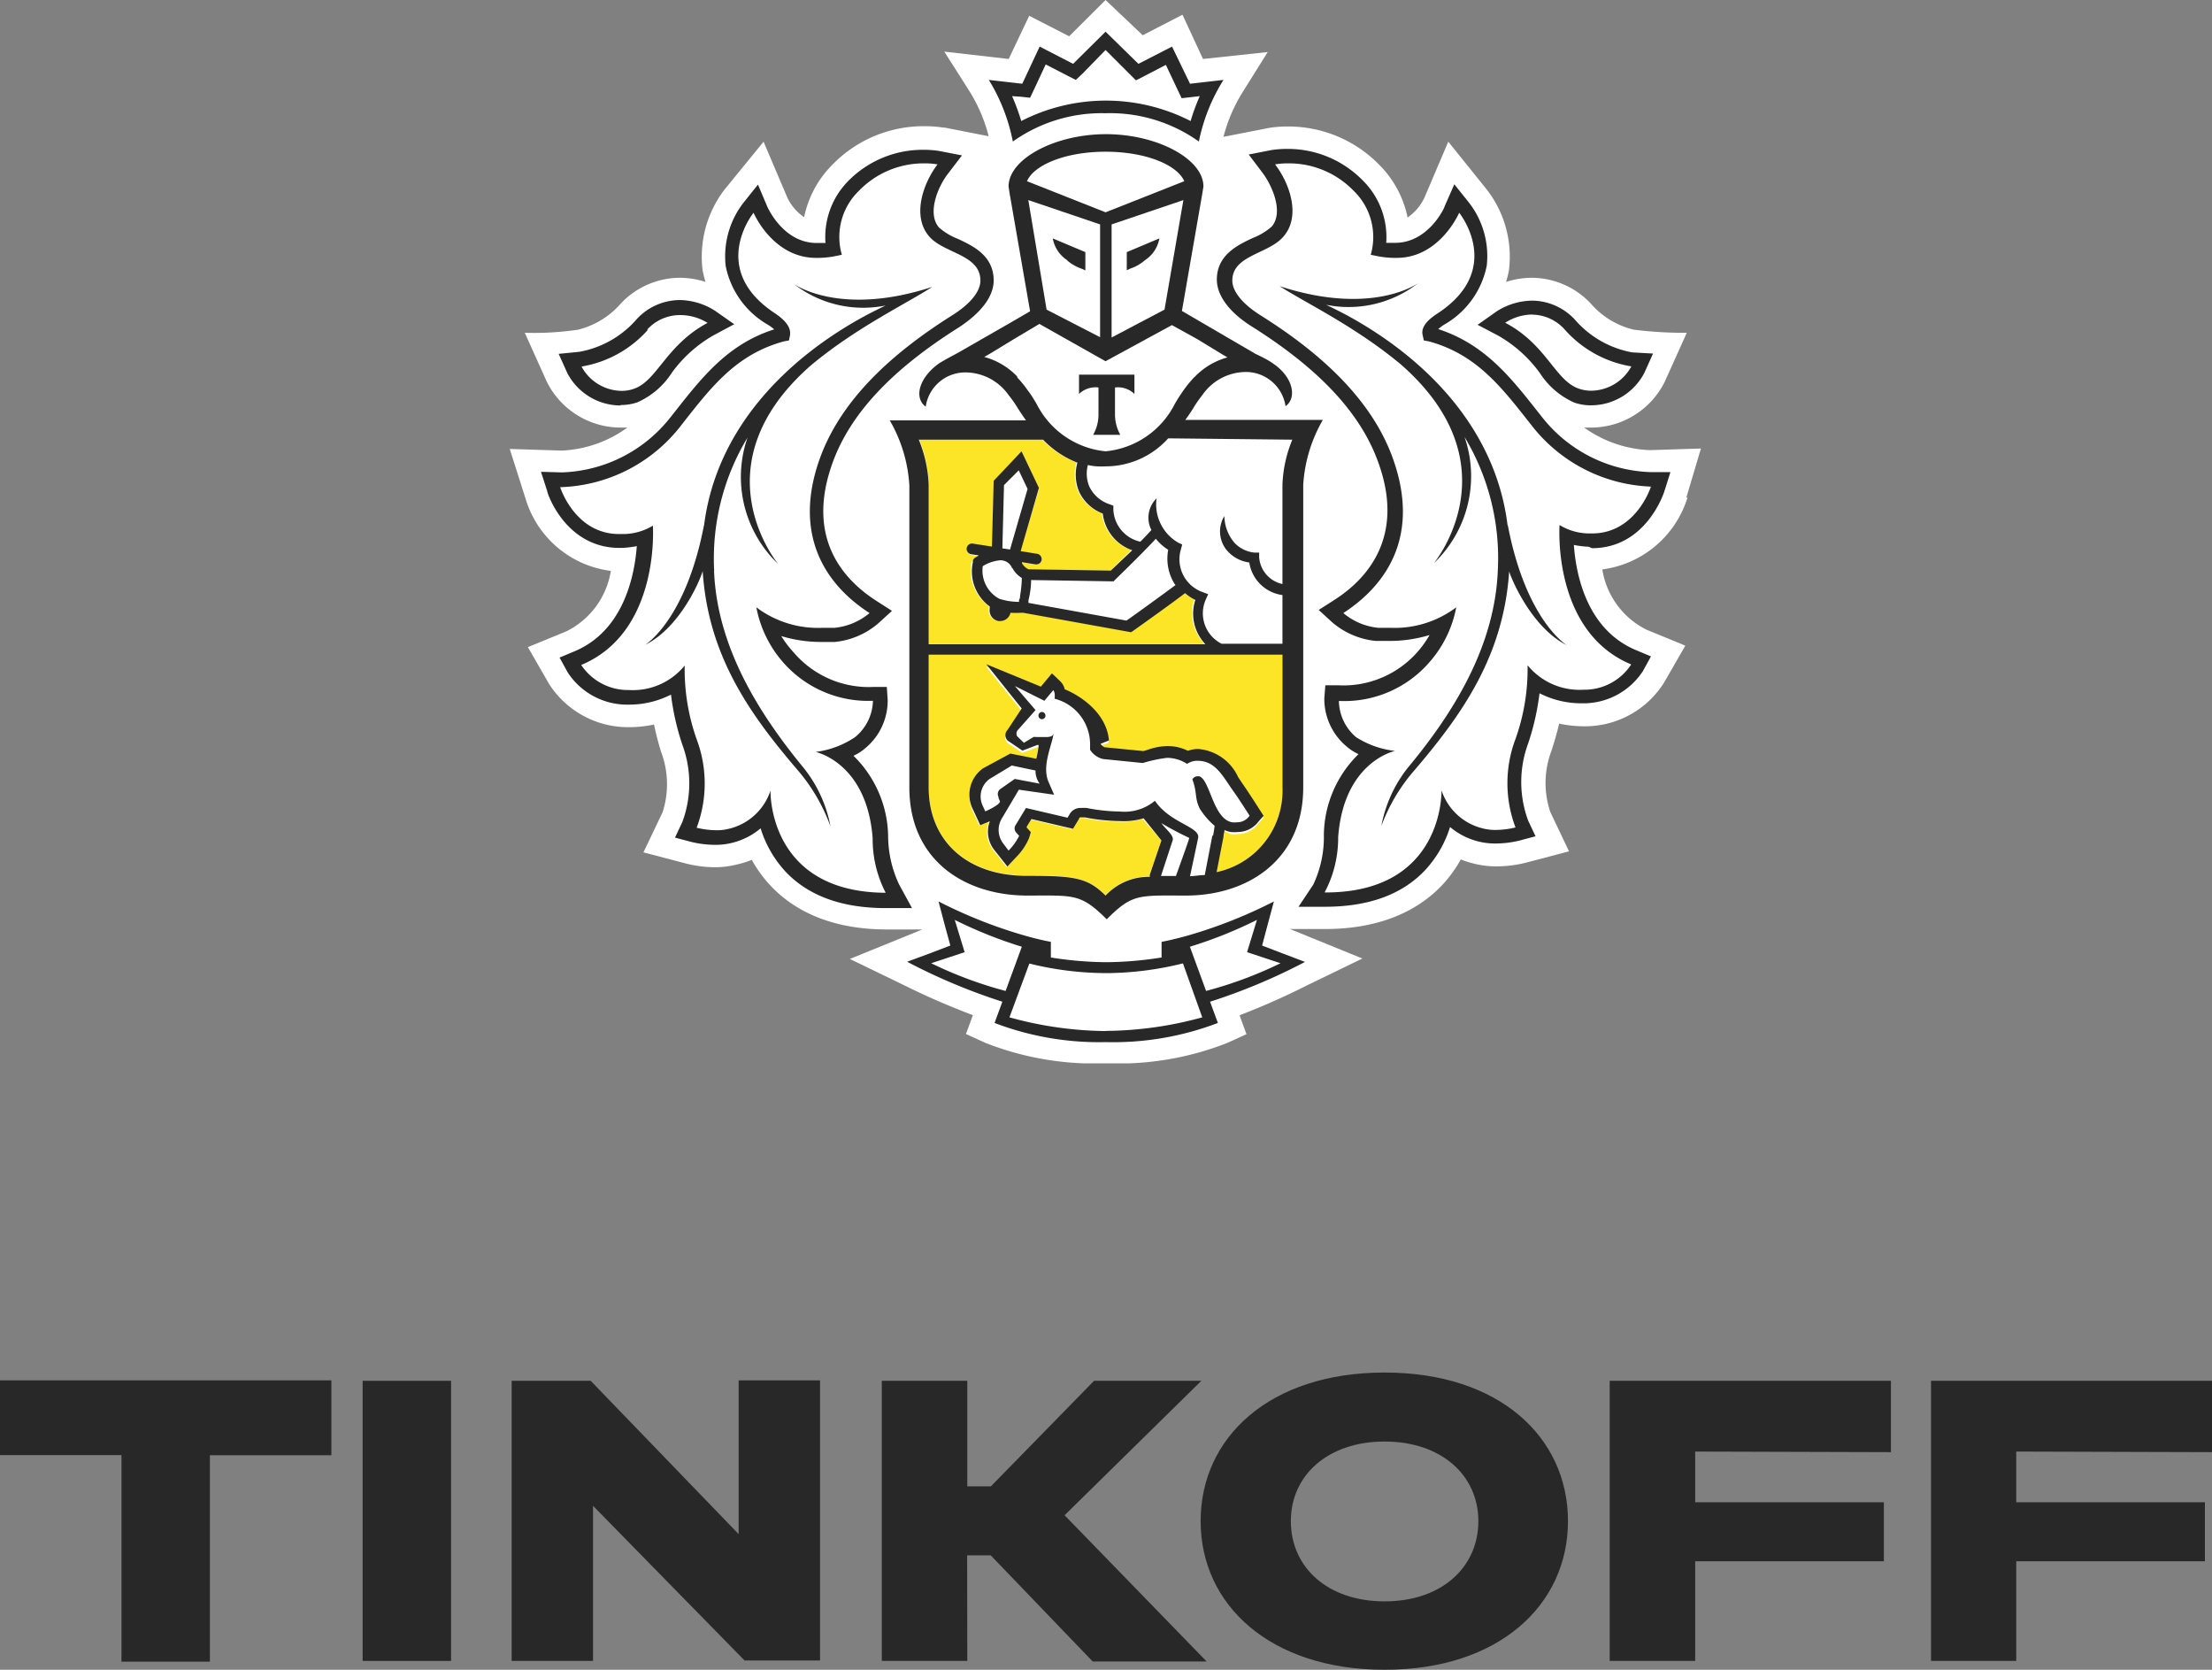<svg id="Layer_1" data-name="Layer 1" xmlns="http://www.w3.org/2000/svg" viewBox="0 0 150.06 113.25"><rect x="0" y="0" width="150.06" height="113.25" fill="#808080" stroke="none"/><defs><style>.cls-1{fill:#282828;}.cls-2{fill:#fff;}.cls-3{fill:#fce527;}</style></defs><title>14</title><path class="cls-1" d="M8.24,98.69H0V93.62H22.48v5.08H14.24v14h-6Z" transform="translate(0 0)"/><path class="cls-1" d="M24.6,112.65v-19h6v19Z" transform="translate(0 0)"/><path class="cls-1" d="M50.11,104.05V93.62h5.52v19H50.51L40.23,102.13v10.52H34.71v-19h5.36Z" transform="translate(0 0)"/><path class="cls-1" d="M65.62,112.65h-5.8v-19h5.8v7.16h1.6l7-7.16h7.28l-9.28,9.12,9.64,9.92H74.13l-6.92-7.2h-1.6Z" transform="translate(0 0)"/><path class="cls-1" d="M106.37,103.17c0,5.68-4.68,10.08-12.44,10.08s-12.48-4.4-12.48-10.08,4.68-10.08,12.48-10.08S106.37,97.49,106.37,103.17Zm-6.08,0c0-3.12-2.52-5.4-6.36-5.4s-6.36,2.28-6.36,5.4,2.48,5.44,6.36,5.44S100.29,106.29,100.29,103.17Z" transform="translate(0 0)"/><path class="cls-1" d="M115,98.45v3.44h12.8v4H115v6.76h-5.8v-19h19.08v4.84Z" transform="translate(0 0)"/><path class="cls-1" d="M136.78,98.45v3.44h12.8v4h-12.8v6.76H131v-19h19.08v4.84Z" transform="translate(0 0)"/><path class="cls-2" d="M114.39,33.78l1-3.36-3.47.11A8.18,8.18,0,0,1,107.47,29c.16,0,.31,0,.47,0a5.59,5.59,0,0,0,5-3.12l1.49-3.31a26.89,26.89,0,0,1-3.59-.21,5.56,5.56,0,0,1-2.92-1.77,5.53,5.53,0,0,0-4-1.75,5.77,5.77,0,0,0-1.75.28,6.44,6.44,0,0,0,.2-.82,7.43,7.43,0,0,0-1.52-5.46L98.25,9.61l-1.62,3.8a3.39,3.39,0,0,1-1.14,1.34,7.05,7.05,0,0,0-1.92-3.57,8.62,8.62,0,0,0-6.23-2.6,7.78,7.78,0,0,0-1.22.09L83,9.28a10.85,10.85,0,0,1,1.28-3L86,3.53,81.61,4l-1.39-3-2.7,1.39L75,0,72.53,2.46,69.82,1.07,68.43,4l-4.37-.5L65.8,6.24a10.72,10.72,0,0,1,1.27,3l-3-.59-.1,0a8,8,0,0,0-1.26-.09,8.61,8.61,0,0,0-6.23,2.6,7.06,7.06,0,0,0-1.93,3.57,3.35,3.35,0,0,1-1.13-1.31L51.8,9.61l-2.65,3.25a7.48,7.48,0,0,0-1.49,5.44,6.72,6.72,0,0,0,.2.82,5.7,5.7,0,0,0-1.75-.28,5.54,5.54,0,0,0-4,1.75,5.64,5.64,0,0,1-2.89,1.77,20.38,20.38,0,0,1-3.62.21l1.49,3.31a5.6,5.6,0,0,0,5,3.12c.16,0,.31,0,.47,0a8.18,8.18,0,0,1-4.45,1.56l-3.53-.11,1.07,3.36a6.94,6.94,0,0,0,5.79,4.91,5.55,5.55,0,0,1-3,4.09l-2.63,1.08,1.44,2.5a6.37,6.37,0,0,0,5.42,2.93,8.28,8.28,0,0,0,1.7-.18A18.89,18.89,0,0,0,44.85,51a6.2,6.2,0,0,1,.1,4.09l-1.3,2.72,2.9.76a8.17,8.17,0,0,0,2,.25A6.12,6.12,0,0,0,50,58.63a6.49,6.49,0,0,0,1-.31,8.84,8.84,0,0,0,1.36,1.84c1.86,1.91,4.5,2.88,7.83,2.88h0l2.38,0-4.92,2,3.74,1.81a49.4,49.4,0,0,0,4.61,2l-.47,1.28,1.29.59a20.21,20.21,0,0,0,6.71,1.4s1,0,1.54,0,1.53,0,1.53,0a20.18,20.18,0,0,0,6.67-1.39l1.29-.59-.47-1.28a49.94,49.94,0,0,0,4.66-2.07l3.67-1.78-4.91-2,2.39,0c3.34,0,6-1,7.84-2.88a8.76,8.76,0,0,0,1.36-1.84,6.75,6.75,0,0,0,1,.31,6.19,6.19,0,0,0,1.42.16,8.29,8.29,0,0,0,2-.25l2.92-.77-1.27-2.67a6.16,6.16,0,0,1,.08-4.15c.2-.61.38-1.23.52-1.84a8.37,8.37,0,0,0,1.71.18,6.33,6.33,0,0,0,5.43-3l1.42-2.47-2.63-1.08a5.53,5.53,0,0,1-3-4.09,7,7,0,0,0,5.79-4.91M67.3,10.43h0l0,0Z" transform="translate(0 0)"/><path class="cls-2" d="M75,10.28c-2.79,0-4.88.92-5.33,2L75,14.38l5.34-2.11c-.45-1.08-2.54-2-5.34-2" transform="translate(0 0)"/><path class="cls-2" d="M75.07,66H75a21.83,21.83,0,0,1-5.14-.66L68.48,69a23.61,23.61,0,0,0,13.08,0l-1.35-3.65a21.89,21.89,0,0,1-5.14.66" transform="translate(0 0)"/><path class="cls-2" d="M85.28,62.38a29.65,29.65,0,0,1-4.55,1.82l1.09,3a27.29,27.29,0,0,0,5.06-1.88l-2.27-.75Z" transform="translate(0 0)"/><path class="cls-2" d="M64.76,62.38l.67,2.19-2.27.75a27.42,27.42,0,0,0,5.05,1.88l1.1-3a29.71,29.71,0,0,1-4.55-1.82" transform="translate(0 0)"/><path class="cls-2" d="M75,6.79a12.07,12.07,0,0,1,5.75,1.39,14.2,14.2,0,0,1,.62-1.69l-.6.07-.63.07-.27-.57-.8-1.69-1.46.76-.57.29L76.61,5,75,3.39,73.43,5,73,5.41l-.57-.29-1.47-.76-.79,1.69-.27.57-.63-.07-.6-.07a14.63,14.63,0,0,1,.62,1.69A12.09,12.09,0,0,1,75,6.79" transform="translate(0 0)"/><path class="cls-2" d="M107.12,26.37a2.5,2.5,0,0,0,.83.14,3.13,3.13,0,0,0,2.73-1.65,7.7,7.7,0,0,1-4.53-2.51,3,3,0,0,0-2.21-1,3.52,3.52,0,0,0-1.84.56c2.83,1.51,3.41,3.93,5,4.47" transform="translate(0 0)"/><path class="cls-2" d="M42.1,26.51a2.44,2.44,0,0,0,.82-.14c1.62-.54,2.2-3,5-4.47a3.52,3.52,0,0,0-1.84-.56,3,3,0,0,0-2.22,1,7.7,7.7,0,0,1-4.52,2.51,3.13,3.13,0,0,0,2.73,1.65" transform="translate(0 0)"/><path class="cls-2" d="M107.88,36.2H108c3,0,4-3.18,4-3.18h-.06a10.75,10.75,0,0,1-8.08-4.09c-2.05-2.61-3.74-4.9-7.06-5.8l-.33-.06-.07-.33c-.09-.51.26-1,1-1.5,4.59-3,1.47-6.83,1.47-6.83s-1.31,3.06-4.24,3.06h-.22a6.19,6.19,0,0,1-1-.1l-.54-.1a4.36,4.36,0,0,0-1.18-4.36,6.1,6.1,0,0,0-4.43-1.84,4.85,4.85,0,0,0-.88.07c1,1.32,1.75,3.52.58,4.88-1,1.17-3.48,1.22-3.48,3,0,.74.69,1.59,1.92,2.36,3.71,2.34,7.39,5.44,8.93,9.59,1.91,5.18-.24,8.62-3.32,10.6a4.34,4.34,0,0,0,2.36,1c.29,0,.56,0,.82,0a7,7,0,0,0,4.48-1.39A7.8,7.8,0,0,1,97,44.88a7.64,7.64,0,0,1-6.12,2.65A3.28,3.28,0,0,0,92,50a6.19,6.19,0,0,0,2.66,1s-3.48.71-3.87,5.85a7.87,7.87,0,0,1-.92,3.75h.06c8.08,0,7.87-6.93,7.87-6.93a3.92,3.92,0,0,0,2.82,2.59,3.36,3.36,0,0,0,.84.1,5.83,5.83,0,0,0,1.36-.17,8.49,8.49,0,0,1,0-6,14.14,14.14,0,0,0,.81-5,4.54,4.54,0,0,0,3.79,1.66h0a3.79,3.79,0,0,0,3.23-1.7c-5.39-2.24-4.85-9.45-4.85-9.45a3.88,3.88,0,0,0,2.06.57m-1.62,7.54c-2.19-1.08-3.58-3.95-3.91-5C102,44.45,99.21,48.39,96,52.19a12.16,12.16,0,0,0-2.27,3.88,9,9,0,0,1,1.78-3.93c3-3.64,5.91-8.17,6.12-13.4a15.92,15.92,0,0,0-2.26-9.06,8.15,8.15,0,0,1-2.08,8.57S102.8,31.6,95,24.79c-3.1-2.59-6.5-4.19-8.25-5.33,6.31,2.06,9.4-.21,9.4-.21A7.67,7.67,0,0,1,90,20.72c.44.21.9.44,1.39.7,5.32,2.89,10.11,7.65,10.92,14.24v-.05c1.24,6.47,4,8.13,4,8.13" transform="translate(0 0)"/><path class="cls-2" d="M55.37,50.94A6.19,6.19,0,0,0,58,50a3.28,3.28,0,0,0,1.17-2.46,7.66,7.66,0,0,1-6.13-2.65,7.85,7.85,0,0,1-1.78-3.69,6.94,6.94,0,0,0,4.48,1.39c.27,0,.54,0,.83,0a4.35,4.35,0,0,0,2.37-1c-3.08-2-5.24-5.41-3.33-10.6,1.53-4.15,5.22-7.26,8.93-9.59,1.23-.77,1.92-1.63,1.92-2.36,0-1.74-2.47-1.79-3.48-3-1.17-1.36-.44-3.55.57-4.88a4.82,4.82,0,0,0-.88-.07,6.1,6.1,0,0,0-4.43,1.84,4.35,4.35,0,0,0-1.18,4.36l-.54.11a6.43,6.43,0,0,1-1,.1h-.21c-2.94,0-4.24-3.06-4.24-3.06S48,18.24,52.59,21.25c.79.51,1.14,1,1,1.5l-.07.33-.33.06c-3.32.9-5,3.19-7.06,5.8A10.74,10.74,0,0,1,38.1,33H38s1,3.18,4,3.18h.14a3.88,3.88,0,0,0,2.06-.57s.53,7.21-4.86,9.45a3.8,3.8,0,0,0,3.23,1.7h0a4.54,4.54,0,0,0,3.79-1.66,14.17,14.17,0,0,0,.81,5,8.51,8.51,0,0,1,0,6,5.81,5.81,0,0,0,1.35.17,3.32,3.32,0,0,0,.84-.1,3.92,3.92,0,0,0,2.82-2.59s-.21,6.93,7.87,6.93h.06a7.92,7.92,0,0,1-.91-3.75c-.38-5.14-3.87-5.85-3.87-5.85m-1.3,1.25c-3.24-3.8-6-7.74-6.39-13.43-.34,1-1.72,3.9-3.91,5,0,0,2.75-1.66,4-8.13v.05c.82-6.59,5.6-11.35,10.93-14.24.49-.27.95-.49,1.39-.7a7.67,7.67,0,0,1-6.24-1.47s3.08,2.27,9.4.21C61.49,20.6,58.1,22.2,55,24.79c-7.76,6.81-2.21,13.46-2.21,13.46a8.15,8.15,0,0,1-2.08-8.57,15.87,15.87,0,0,0-2.26,9.06c.21,5.24,3.09,9.76,6.11,13.4a9,9,0,0,1,1.79,3.93,12.28,12.28,0,0,0-2.28-3.88" transform="translate(0 0)"/><path class="cls-2" d="M69,25.6c.13.14.26.3.39.45l.09.11.35.48.08.11c.13.2.26.42.39.63A5.89,5.89,0,0,0,75,30.61a5.89,5.89,0,0,0,4.69-3.22c.13-.22.26-.44.4-.64l.06-.09c.12-.17.24-.34.36-.5l.08-.1c.13-.16.26-.32.4-.46l.06-.06a4.83,4.83,0,0,1,2.23-1.33L82.88,24h0l-1.64-1-1.68-1L75,24.5h0l-4.5-2.45-1.68,1-1.64,1h0l-.42.24A4.83,4.83,0,0,1,69,25.53l.07.07m4.15-.2H77v1.31a1.61,1.61,0,0,0-1.32-.44v1.88A2.85,2.85,0,0,0,76,29.49H74.16a2.8,2.8,0,0,0,.36-1.33V26.28a1.61,1.61,0,0,0-1.32.44Z" transform="translate(0 0)"/><path class="cls-2" d="M74.63,22.87V15.22l-4.87-1.65L71,21Zm-1-5.77v1.23l-.24-.11a3,3,0,0,1-1-.57,2.22,2.22,0,0,1-1-1.49Z" transform="translate(0 0)"/><path class="cls-2" d="M79,21l1.28-7.41-4.87,1.65v7.65ZM76.46,17.1l2.21-.93a2.22,2.22,0,0,1-1,1.49,3,3,0,0,1-1,.57l-.23.11Z" transform="translate(0 0)"/><path class="cls-2" d="M67.74,40.61a4.29,4.29,0,0,0,1.34.21l0-.14a2.71,2.71,0,0,0,.07-.27,7.68,7.68,0,0,0,.12-1.21,1.7,1.7,0,0,1-.64-.68.85.85,0,0,0-.82-.56,2.65,2.65,0,0,0-1.24.43,2.17,2.17,0,0,0,1.12,2.21" transform="translate(0 0)"/><path class="cls-2" d="M78.51,36.55c-.9,1-2.68,2.7-2.76,2.78l-.11.11-5.59-.09a5.76,5.76,0,0,1-.18,1.37l0,.18,6.65,1.2c.69-.48,2.6-1.88,3.34-2.42a3.24,3.24,0,0,1-.47-2.37,3.34,3.34,0,0,1-.84-.75" transform="translate(0 0)"/><path class="cls-2" d="M79.27,29.82A5.71,5.71,0,0,1,75,31.72h0a5.9,5.9,0,0,1-.61,0,4.48,4.48,0,0,1-.6-.09A2.27,2.27,0,0,0,73.9,33a2.31,2.31,0,0,0,1.4,1.16l.23.09v.25a2.33,2.33,0,0,0,1.83,2.15c.29-.3.55-.57.75-.79a1.84,1.84,0,0,1,.35-2.15,3,3,0,0,0,1.46,3l.28.13-.08.3a2.36,2.36,0,0,0,1.47,2.93l.37.14-.16.36a2.31,2.31,0,0,0,1.07,3H87v-3.3a2.63,2.63,0,0,1-2.26-2.21,2.4,2.4,0,0,1-1.58-.9A2,2,0,0,1,83.06,35a2.85,2.85,0,0,0,.69,1.82,2.14,2.14,0,0,0,1.36.65l.3,0,0,.31A2,2,0,0,0,87,39.62V32.88a8.83,8.83,0,0,1,.67-3.06Z" transform="translate(0 0)"/><polygon class="cls-2" points="68.1 32.91 67.98 37.2 68.47 37.27 69.66 33.16 69.06 31.89 68.1 32.91"/><path class="cls-2" d="M81.24,52.58h.12c.74.21.93,2.88,2.23,3.12a1.69,1.69,0,0,0,.35,0,1,1,0,0,0,.84-.45s-.65-1-1.14-1.72c-.65-.91-1.15-2-2.37-2h-.09a1.22,1.22,0,0,0-.64.21,2.51,2.51,0,0,0-1.36-.41,9.45,9.45,0,0,0-1.64.35h0l-2.7-.27a1.43,1.43,0,0,1-.88-.63l0-.07c0-.07,0-.15,0-.22a3.19,3.19,0,0,0-2.41-3.17s.07-.42-.09-.58l-.6.72-2-1,1.4,1.63L69,49.49a.37.37,0,0,0-.07.44l.51.45.65-.39a.3.3,0,0,1,.16,0c.18,0,.45,0,.69,0s.49-.06.52-.3c-.08.82-.84,2.24-.34,3.36l.37.85-2.39-.34L68,55.45A1.52,1.52,0,0,0,68,57.13l.42.52a3.94,3.94,0,0,0,.72-1l-.19-.21a.4.4,0,0,1-.05-.52l.7-1.16,2.82.66.15-.25a.82.82,0,0,1,.77-.41,2.51,2.51,0,0,1,.38,0,12.16,12.16,0,0,0,2.25.24,3.22,3.22,0,0,0,2.38-.73c1,1.52,3.09,1.76,2.93,2.53l-.55,2.59c.36,0,.71,0,1-.08l.52-2.7c.06-.29.11-.69.11-.69a5,5,0,0,1-1-1.15c-.37-.7-.17-1.07-.51-2a.4.4,0,0,1,.34-.21m-10.56-3.8a.24.24,0,0,1-.23-.26.24.24,0,0,1,.26-.23.24.24,0,1,1,0,.49" transform="translate(0 0)"/><path class="cls-2" d="M66.83,55s.94-.39,1-.66l-.12-.31a.42.42,0,0,1,.09-.54l1-.7,1.69.32a1.43,1.43,0,0,1-.28-.89l-1.61-.34-1.52.92a1.47,1.47,0,0,0-.48,1.75Z" transform="translate(0 0)"/><path class="cls-2" d="M78.76,59.43l1,0s.87-2.54.92-2.62a21.24,21.24,0,0,1-1.89-1c.26.39.88.82.76,1.16Z" transform="translate(0 0)"/><path class="cls-3" d="M87,44.38H63v9c0,3.69,2.67,6,6.61,6,3.29,0,4.16.13,5.39,1.34a4,4,0,0,1,3-1.27l0-.14L78.79,57l-1.28-1.46a4.63,4.63,0,0,1-1.59.19,13,13,0,0,1-2.38-.25,1.11,1.11,0,0,0-.25,0c-.11,0-.11,0-.14.06l-.15.25-.27.45-.52-.12-2.3-.54-.32.52,0,.06.28.31-.12.4a4.15,4.15,0,0,1-.89,1.31l-.58.62-.52-.66-.39-.49a2,2,0,0,1-.28-1.92h0l-.65.27-.29-.63-.2-.45a2.19,2.19,0,0,1,.73-2.65l1.85-1,1.76.35c0-.17.11-.77.16-.93h-.1l-1,.38-1-.68a.52.52,0,0,1,0-.74l.95-1.44-2.41-3,3.7,1.52.25-.3.5-.6.57.54a1.08,1.08,0,0,1,.3.53c1,.4,2.84,1.57,3,3.47l-.57.23h0a.7.7,0,0,0,.27.22l2.64.26.24-.07a4.27,4.27,0,0,1,1.4-.27,3.23,3.23,0,0,1,1.38.32,2.08,2.08,0,0,1,.59-.12h.13a3.26,3.26,0,0,1,2.68,1.9l.29.42c.49.7,1.14,1.71,1.16,1.76l.29.45-.36.41a1.76,1.76,0,0,1-1.39.69,2.56,2.56,0,0,1-.48,0A2.08,2.08,0,0,1,83,56.3c0,.14,0,.31-.08.45l-.46,2.41A5.64,5.64,0,0,0,87,53.4Z" transform="translate(0 0)"/><path class="cls-3" d="M63,43.65H81.69a3,3,0,0,1-.68-3,3.11,3.11,0,0,1-.7-.46c-.73.54-3,2.16-3.54,2.57l-.12.08-7.32-1.32h-.15a6.1,6.1,0,0,1-.71,0,.71.71,0,0,1-.69.56h-.12a.73.73,0,0,1-.6-.83l0-.16a2.93,2.93,0,0,1-1.14-3L66,38l.11-.08s.14-.1.33-.2l-.53-.08a.37.37,0,0,1-.3-.42.36.36,0,0,1,.42-.3l1.27.2.12-4.46,1.89-2,1.18,2.48L69.2,37.39l1.12.18a.37.37,0,0,1,.3.42.36.36,0,0,1-.36.3H70.2l-.91-.15,0,.07a1,1,0,0,0,.44.41l5.58.09,1.43-1.41a3,3,0,0,1-2-2.49,2.93,2.93,0,0,1-1.59-1.45,3,3,0,0,1-.13-2,6.52,6.52,0,0,1-2.33-1.56H62.36A9,9,0,0,1,63,32.88Z" transform="translate(0 0)"/><path class="cls-1" d="M70.71,48.29a.24.24,0,0,0-.26.23.24.24,0,0,0,.23.26.24.24,0,1,0,0-.49" transform="translate(0 0)"/><path class="cls-1" d="M87,64.66l-1.38-.53L86,62.7l.42-1.56a32.64,32.64,0,0,1-5.9,2.33c-1,.28-1.72.41-1.72.41v1.06a24.84,24.84,0,0,1-3.71.32H75a24.78,24.78,0,0,1-3.71-.32V63.88s-.74-.13-1.72-.41a32.57,32.57,0,0,1-5.9-2.33l.41,1.56.39,1.43-1.39.53-1.54.57A40.29,40.29,0,0,0,68,67.94l-.53,1.44A19.88,19.88,0,0,0,75,70.68h.06a19.87,19.87,0,0,0,7.56-1.3l-.53-1.44a39.94,39.94,0,0,0,6.44-2.7Zm-23.83.67,2.27-.75-.67-2.19a29.68,29.68,0,0,0,4.55,1.82l-1.1,3a27.51,27.51,0,0,1-5.05-1.88M75,69.93A25.22,25.22,0,0,1,68.48,69l1.35-3.65A21.87,21.87,0,0,0,75,66h.11a21.93,21.93,0,0,0,5.14-.66L81.56,69a25.2,25.2,0,0,1-6.54.92m6.8-2.71-1.1-3a29.66,29.66,0,0,0,4.55-1.82l-.67,2.19,2.27.75a27.39,27.39,0,0,1-5.06,1.88" transform="translate(0 0)"/><path class="cls-1" d="M75,7.68A10.37,10.37,0,0,1,81.33,9.6,12.53,12.53,0,0,1,83,5.42l-2.27.26L79.51,3.16,77.23,4.33,75,2.15l-2.2,2.18L70.53,3.16,69.35,5.68l-2.27-.26A12.5,12.5,0,0,1,68.71,9.6,10.39,10.39,0,0,1,75,7.68M69.25,6.56l.63.07.27-.57.79-1.69,1.47.76.57.29L73.43,5,75,3.39,76.61,5l.45.45.57-.29,1.46-.76.8,1.69.27.57.63-.07.6-.07a14.2,14.2,0,0,0-.62,1.69,12.6,12.6,0,0,0-11.49,0,14.63,14.63,0,0,0-.62-1.69Z" transform="translate(0 0)"/><path class="cls-1" d="M108,37.18c3.64,0,4.86-3.7,4.91-3.86l.41-1.3-1.36,0h0a9.76,9.76,0,0,1-7.34-3.72l-.27-.34c-1.86-2.36-3.62-4.61-6.78-5.64a3.19,3.19,0,0,1,.4-.3,5.93,5.93,0,0,0,2.89-4,5.91,5.91,0,0,0-1.2-4.27l-1-1.25L98,14c0,.09-1.11,2.47-3.35,2.47h-.17l-.44,0a5.4,5.4,0,0,0-1.6-4.24,7.1,7.1,0,0,0-5.13-2.13,6.79,6.79,0,0,0-1.07.08l-1.53.3.94,1.24c.74,1,1.41,2.73.62,3.65a4.3,4.3,0,0,1-1.28.77c-1,.47-2.44,1.14-2.44,2.82,0,1.09.85,2.23,2.38,3.19,4.53,2.85,7.32,5.82,8.53,9.1,1.87,5-.57,7.93-2.94,9.44l-1.06.68.93.85a5.34,5.34,0,0,0,2.94,1.25c.32,0,.62,0,.91,0a9.33,9.33,0,0,0,2.74-.4,7,7,0,0,1-.77,1.09,6.69,6.69,0,0,1-5.41,2.32h-.89l-.07.89a4.21,4.21,0,0,0,1.49,3.24,3.46,3.46,0,0,0,.83.54,7.78,7.78,0,0,0-2.35,5.47A7.54,7.54,0,0,1,89.09,60l-1,1.5,1.78,0q4.4,0,6.74-2.41a7.63,7.63,0,0,0,1.76-3,4.77,4.77,0,0,0,2,1,4.67,4.67,0,0,0,1.07.12,7,7,0,0,0,1.6-.19l1.13-.3-.5-1.06a7.54,7.54,0,0,1,0-5.24,17.25,17.25,0,0,0,.77-3.4,6.24,6.24,0,0,0,2.91.68,4.81,4.81,0,0,0,4.1-2.18l.55-1-1-.42c-3.35-1.39-4.09-5.12-4.23-7.14a6.24,6.24,0,0,0,1,.12Zm2.65,7.9a3.79,3.79,0,0,1-3.23,1.7h0a4.55,4.55,0,0,1-3.79-1.66,14.15,14.15,0,0,1-.82,5,8.49,8.49,0,0,0,0,6,5.82,5.82,0,0,1-1.36.17,3.37,3.37,0,0,1-.84-.1,3.92,3.92,0,0,1-2.82-2.59s.21,6.93-7.87,6.93h-.06a7.88,7.88,0,0,0,.92-3.75c.38-5.14,3.86-5.85,3.86-5.85A6.18,6.18,0,0,1,92,50a3.28,3.28,0,0,1-1.17-2.46A7.63,7.63,0,0,0,97,44.88a7.8,7.8,0,0,0,1.79-3.69,6.94,6.94,0,0,1-4.48,1.39c-.26,0-.54,0-.82,0a4.34,4.34,0,0,1-2.36-1c3.08-2,5.23-5.41,3.32-10.6-1.53-4.15-5.22-7.26-8.93-9.59-1.23-.77-1.92-1.63-1.92-2.36,0-1.74,2.47-1.79,3.48-3,1.17-1.36.44-3.55-.58-4.88a4.85,4.85,0,0,1,.88-.07,6.1,6.1,0,0,1,4.43,1.84,4.36,4.36,0,0,1,1.18,4.36l.54.11a6.3,6.3,0,0,0,1,.1h.22c2.93,0,4.24-3.06,4.24-3.06s3.11,3.83-1.47,6.83c-.79.51-1.14,1-1,1.5l.07.33.33.06c3.32.9,5,3.19,7.06,5.8A10.75,10.75,0,0,0,111.94,33H112s-1,3.18-4,3.18h-.14a3.88,3.88,0,0,1-2.06-.57s-.53,7.21,4.85,9.45" transform="translate(0 0)"/><path class="cls-1" d="M101.63,22.76a9,9,0,0,1,2.84,2.55,5.35,5.35,0,0,0,2.34,2,3.48,3.48,0,0,0,1.13.18,4.08,4.08,0,0,0,3.62-2.22l.58-1.29-1.41-.08a6.73,6.73,0,0,1-3.89-2.22,4,4,0,0,0-2.91-1.29,4.57,4.57,0,0,0-2.4.73l-1.29.91Zm2.3-1.42a3,3,0,0,1,2.21,1,7.7,7.7,0,0,0,4.53,2.51,3.14,3.14,0,0,1-2.73,1.65,2.5,2.5,0,0,1-.83-.14c-1.61-.54-2.19-3-5-4.47a3.51,3.51,0,0,1,1.84-.56" transform="translate(0 0)"/><path class="cls-1" d="M102.27,35.61v0c-.82-6.59-5.6-11.35-10.92-14.24-.49-.26-.95-.49-1.39-.7a7.68,7.68,0,0,0,6.25-1.47s-3.08,2.27-9.4.21c1.75,1.13,5.14,2.73,8.25,5.33,7.75,6.81,2.21,13.46,2.21,13.46a8.15,8.15,0,0,0,2.08-8.57,15.93,15.93,0,0,1,2.26,9.06c-.21,5.24-3.09,9.76-6.12,13.4a9,9,0,0,0-1.78,3.93A12.16,12.16,0,0,1,96,52.19c3.24-3.8,6-7.74,6.38-13.43.34,1,1.72,3.9,3.91,5,0,0-2.76-1.66-4-8.13" transform="translate(0 0)"/><path class="cls-1" d="M61,60a7.77,7.77,0,0,1-.75-3.27,7.78,7.78,0,0,0-2.35-5.47,3.41,3.41,0,0,0,.83-.54,4.19,4.19,0,0,0,1.49-3.24l-.06-.89h-.9a6.69,6.69,0,0,1-5.4-2.32A7.29,7.29,0,0,1,53,43.14a9.29,9.29,0,0,0,2.73.4c.29,0,.59,0,.91,0a5.36,5.36,0,0,0,2.94-1.26l.93-.85-1.06-.68c-2.37-1.52-4.8-4.4-2.94-9.44,1.21-3.28,4-6.25,8.53-9.1,1.53-1,2.37-2.11,2.37-3.19,0-1.68-1.4-2.34-2.43-2.82a4.27,4.27,0,0,1-1.28-.77c-.8-.92-.13-2.69.61-3.65l.95-1.24-1.54-.3a6.72,6.72,0,0,0-1.06-.08,7.09,7.09,0,0,0-5.13,2.13A5.41,5.41,0,0,0,56,16.48l-.44,0h-.16c-2.25,0-3.31-2.38-3.35-2.47l-.63-1.49-1,1.25a5.94,5.94,0,0,0-1.19,4.27,5.92,5.92,0,0,0,2.89,4,3,3,0,0,1,.4.3c-3.16,1-4.92,3.28-6.78,5.64l-.27.34a9.76,9.76,0,0,1-7.35,3.72L36.7,32l.42,1.3c0,.16,1.26,3.86,4.9,3.86h.18a6.38,6.38,0,0,0,1-.12c-.15,2-.89,5.75-4.24,7.14l-1,.42.55,1a4.81,4.81,0,0,0,4.11,2.19,6.25,6.25,0,0,0,2.9-.68,17.15,17.15,0,0,0,.77,3.4,7.54,7.54,0,0,1,0,5.24l-.5,1.06,1.14.3a7,7,0,0,0,1.6.19,4.63,4.63,0,0,0,1.07-.12,4.75,4.75,0,0,0,2-1,7.63,7.63,0,0,0,1.75,3q2.34,2.41,6.74,2.41l1.78,0Zm-.86.55c-8.08,0-7.87-6.93-7.87-6.93a3.92,3.92,0,0,1-2.82,2.59,3.32,3.32,0,0,1-.84.1,5.78,5.78,0,0,1-1.35-.17,8.51,8.51,0,0,0,0-6,14.17,14.17,0,0,1-.81-5,4.54,4.54,0,0,1-3.79,1.66h0a3.8,3.8,0,0,1-3.23-1.7c5.38-2.24,4.86-9.45,4.86-9.45a3.88,3.88,0,0,1-2.06.57H42c-3,0-4-3.18-4-3.18h.06a10.74,10.74,0,0,0,8.07-4.09c2.05-2.61,3.74-4.9,7.06-5.8l.33-.06.07-.33c.09-.51-.26-1-1-1.5-4.58-3-1.47-6.83-1.47-6.83s1.3,3.06,4.24,3.06h.21a6.44,6.44,0,0,0,1-.1l.54-.11a4.35,4.35,0,0,1,1.18-4.36,6.1,6.1,0,0,1,4.43-1.84,4.81,4.81,0,0,1,.88.07c-1,1.32-1.74,3.52-.57,4.88,1,1.17,3.48,1.22,3.48,3,0,.74-.69,1.59-1.92,2.36-3.71,2.34-7.39,5.44-8.93,9.59-1.91,5.18.25,8.62,3.33,10.6a4.35,4.35,0,0,1-2.37,1c-.29,0-.56,0-.83,0a6.94,6.94,0,0,1-4.48-1.39,7.85,7.85,0,0,0,1.78,3.69,7.66,7.66,0,0,0,6.13,2.65A3.28,3.28,0,0,1,58,50a6.19,6.19,0,0,1-2.67,1s3.48.71,3.87,5.85a7.92,7.92,0,0,0,.91,3.75Z" transform="translate(0 0)"/><path class="cls-1" d="M42.1,27.47a3.48,3.48,0,0,0,1.13-.18,5.34,5.34,0,0,0,2.34-2,9,9,0,0,1,2.84-2.55l1.4-.75-1.3-.91a4.56,4.56,0,0,0-2.4-.73,4,4,0,0,0-2.91,1.29,6.73,6.73,0,0,1-3.89,2.22L37.9,24l.58,1.29a4.08,4.08,0,0,0,3.62,2.21m1.79-5.13a3,3,0,0,1,2.22-1A3.52,3.52,0,0,1,48,21.9c-2.83,1.51-3.41,3.93-5,4.47a2.44,2.44,0,0,1-.82.14,3.13,3.13,0,0,1-2.73-1.65,7.7,7.7,0,0,0,4.52-2.51" transform="translate(0 0)"/><path class="cls-1" d="M48.45,38.74a15.87,15.87,0,0,1,2.26-9.06,8.15,8.15,0,0,0,2.08,8.57S47.24,31.6,55,24.79c3.1-2.59,6.49-4.19,8.24-5.33-6.31,2.06-9.4-.21-9.4-.21a7.67,7.67,0,0,0,6.24,1.47c-.44.21-.9.44-1.39.7-5.33,2.89-10.11,7.65-10.93,14.24v-.05c-1.24,6.47-4,8.13-4,8.13,2.19-1.08,3.57-3.95,3.91-5,.37,5.69,3.14,9.63,6.39,13.43a12.27,12.27,0,0,1,2.28,3.88,9,9,0,0,0-1.79-3.93c-3-3.64-5.9-8.17-6.11-13.4" transform="translate(0 0)"/><path class="cls-1" d="M73.2,25.41v1.31a1.61,1.61,0,0,1,1.32-.44v1.88a2.8,2.8,0,0,1-.36,1.33H76a2.85,2.85,0,0,1-.36-1.33V26.28a1.61,1.61,0,0,1,1.32.44V25.41H73.2Z" transform="translate(0 0)"/><path class="cls-1" d="M72.39,17.66a3,3,0,0,0,1,.57l.24.11V17.1l-2.21-.93a2.22,2.22,0,0,0,1,1.49" transform="translate(0 0)"/><path class="cls-1" d="M77.65,17.66a2.21,2.21,0,0,0,1-1.49l-2.21.93v1.23l.23-.11a2.94,2.94,0,0,0,1-.57" transform="translate(0 0)"/><path class="cls-1" d="M81.64,12.65c0-1.87-3.14-3.55-6.61-3.55h0c-3.47,0-6.61,1.68-6.61,3.55l.07.46,1.39,8-1.39.81L64.86,24h0s-.81.42-1.19.67c-1.37,1-1.66,2.34-.87,2.91a2.71,2.71,0,0,1,2.77-2.32,3.6,3.6,0,0,1,2.87,1.56,7.4,7.4,0,0,1,.54.76c.21.34.42.64.62.93H60.36a10,10,0,0,1,1.33,4.4V53.4c0,5,3.82,7.34,8,7.34,3.19,0,3.62-.15,5.39,1.61,1.75-1.76,2.18-1.61,5.38-1.61,4.13,0,7.95-2.37,7.95-7.34V32.88a10,10,0,0,1,1.33-4.4H80.41c.21-.29.42-.59.62-.93a8.62,8.62,0,0,1,.54-.76,3.61,3.61,0,0,1,2.87-1.56,2.72,2.72,0,0,1,2.77,2.32c.8-.57.51-2-.87-2.91C86,24.38,85.17,24,85.17,24h0l-3.6-2.1-1.39-.81,1.39-8Zm-11.88.92,4.87,1.65v7.65L71,21Zm1,16.25a6.51,6.51,0,0,0,2.33,1.56,3,3,0,0,0,.13,2,2.92,2.92,0,0,0,1.59,1.45,3,3,0,0,0,2,2.49L75.35,38.7l-5.58-.09a1,1,0,0,1-.44-.41l0-.07.91.15h.06a.36.36,0,0,0,.36-.3.37.37,0,0,0-.3-.42l-1.12-.18,1.24-4.29-1.18-2.48-1.89,2-.12,4.46L66,36.87a.36.36,0,0,0-.42.3.37.37,0,0,0,.3.42l.53.08c-.19.11-.32.19-.33.21L66,38l0,.13a2.93,2.93,0,0,0,1.14,3l0,.16a.73.73,0,0,0,.6.83h.12a.71.71,0,0,0,.69-.56,6.07,6.07,0,0,0,.71,0h.15l7.32,1.32.12-.08c.58-.41,2.81-2,3.54-2.57a3.12,3.12,0,0,0,.7.46,3,3,0,0,0,.68,3H63V32.88a8.94,8.94,0,0,0-.67-3.06Zm9,9.85c-.74.55-2.65,1.94-3.34,2.42l-6.65-1.2,0-.18a5.79,5.79,0,0,0,.18-1.37l5.59.09.11-.11c.08-.08,1.86-1.8,2.76-2.78a3.37,3.37,0,0,0,.84.75,3.24,3.24,0,0,0,.47,2.37M68.68,38.52a1.7,1.7,0,0,0,.64.68,7.77,7.77,0,0,1-.12,1.21c0,.09,0,.18-.07.27l0,.14a4.29,4.29,0,0,1-1.34-.21,2.17,2.17,0,0,1-1.12-2.21A2.65,2.65,0,0,1,67.86,38a.84.84,0,0,1,.81.56M68,37.19l.11-4.29,1-1,.6,1.26-1.19,4.11ZM79.76,59.41l-1,0L79.55,57c.12-.34-.5-.78-.76-1.17a20.87,20.87,0,0,0,1.89,1c0,.08-.92,2.62-.92,2.62m2.49-2.8-.52,2.7c-.33,0-.68.07-1,.08l.55-2.59c.16-.77-1.91-1-2.93-2.53a3.21,3.21,0,0,1-2.38.73,12.18,12.18,0,0,1-2.25-.24,2.41,2.41,0,0,0-.38,0,.82.82,0,0,0-.77.41l-.15.25-2.82-.66-.7,1.16a.41.41,0,0,0,.05.52l.19.21a3.94,3.94,0,0,1-.72,1L68,57.13A1.52,1.52,0,0,1,68,55.45l1.12-1.89,2.39.34-.37-.85c-.5-1.12.26-2.54.34-3.36,0,.25-.26.3-.52.3s-.51,0-.69,0a.29.29,0,0,0-.16,0l-.65.39L69,49.93a.37.37,0,0,1,.07-.44l1.18-1.33-1.4-1.63,2,1,.6-.72c.16.16.09.58.09.58a3.19,3.19,0,0,1,2.41,3.17c0,.07,0,.14,0,.22l0,.07a1.43,1.43,0,0,0,.88.63l2.7.27h0a9.47,9.47,0,0,1,1.64-.35,2.5,2.5,0,0,1,1.36.41,1.21,1.21,0,0,1,.64-.21h.09c1.21,0,1.72,1.1,2.37,2,.49.69,1.14,1.72,1.14,1.72a1,1,0,0,1-.84.45,1.75,1.75,0,0,1-.35,0c-1.3-.24-1.49-2.91-2.23-3.12l-.12,0a.4.4,0,0,0-.34.21c.34.91.14,1.28.51,2a5,5,0,0,0,1,1.15s-.05.39-.11.69M67.72,54.06l.12.31c-.08.27-1,.66-1,.66l-.2-.44a1.47,1.47,0,0,1,.48-1.75l1.52-.92,1.61.34a1.43,1.43,0,0,0,.28.89l-1.69-.32-1,.7a.42.42,0,0,0-.09.54m14.78,5.1L83,56.75c0-.14.05-.31.07-.45a2.07,2.07,0,0,0,.42.13,2.58,2.58,0,0,0,.48,0,1.76,1.76,0,0,0,1.39-.69l.36-.41-.29-.45s-.67-1.06-1.16-1.76l-.28-.42a3.26,3.26,0,0,0-2.68-1.9h-.13a2.05,2.05,0,0,0-.59.12,3.22,3.22,0,0,0-1.38-.32,4.28,4.28,0,0,0-1.4.27l-.24.07-2.64-.26a.71.71,0,0,1-.27-.23h0l.57-.23c-.16-1.9-2-3.07-3-3.47a1.08,1.08,0,0,0-.3-.54l-.57-.54-.5.6-.25.3-3.7-1.52,2.4,3-.95,1.44a.52.52,0,0,0,0,.74l1,.68,1-.38h.1c0,.15-.11.76-.16.93l-1.76-.35-1.85,1A2.19,2.19,0,0,0,66,54.89l.21.45.29.63.65-.27h0a2,2,0,0,0,.28,1.92l.39.49.52.66.58-.62a4.11,4.11,0,0,0,.89-1.31l.12-.4-.28-.31,0-.06.32-.52,2.3.54.52.12.28-.46.15-.25c0-.05,0-.06.14-.06l.25,0a13,13,0,0,0,2.38.25,4.63,4.63,0,0,0,1.59-.19L78.79,57,78,59.33l0,.14a4,4,0,0,0-3,1.27c-1.23-1.22-2.09-1.34-5.39-1.34-3.94,0-6.61-2.31-6.61-6v-9H87v9a5.64,5.64,0,0,1-4.52,5.76m5.19-29.34A8.81,8.81,0,0,0,87,32.88v6.73a2,2,0,0,1-1.58-1.82l0-.31-.3,0a2.14,2.14,0,0,1-1.36-.65A2.85,2.85,0,0,1,83.06,35a2,2,0,0,0,.11,2.25,2.4,2.4,0,0,0,1.58.9A2.63,2.63,0,0,0,87,40.36v3.3H82.87a2.31,2.31,0,0,1-1.07-3l.16-.36-.37-.14a2.36,2.36,0,0,1-1.47-2.93l.08-.3-.28-.13a3,3,0,0,1-1.46-3,1.84,1.84,0,0,0-.35,2.15c-.2.22-.46.5-.75.79a2.33,2.33,0,0,1-1.83-2.16V34.3l-.23-.09A2.32,2.32,0,0,1,73.9,33a2.27,2.27,0,0,1-.1-1.46,4.28,4.28,0,0,0,.6.09,5.92,5.92,0,0,0,.61,0h0a5.71,5.71,0,0,0,4.24-1.9ZM81.22,23l1.64,1h0l.41.24a4.84,4.84,0,0,0-2.23,1.33L81,25.6c-.14.15-.27.3-.4.46l-.08.1q-.19.24-.36.5l-.06.09c-.14.2-.27.42-.4.64A5.89,5.89,0,0,1,75,30.61a5.89,5.89,0,0,1-4.68-3.22c-.13-.22-.26-.43-.39-.63l-.08-.11-.35-.48-.09-.11c-.13-.16-.26-.31-.39-.45L69,25.53a4.83,4.83,0,0,0-2.23-1.32l.42-.24h0l1.64-1,1.68-1L75,24.5h0l4.5-2.45ZM79,21l-3.59,1.89V15.22l4.87-1.65Zm-4-6.6-5.33-2.11c.45-1.07,2.55-2,5.33-2s4.88.92,5.34,2Z" transform="translate(0 0)"/></svg>